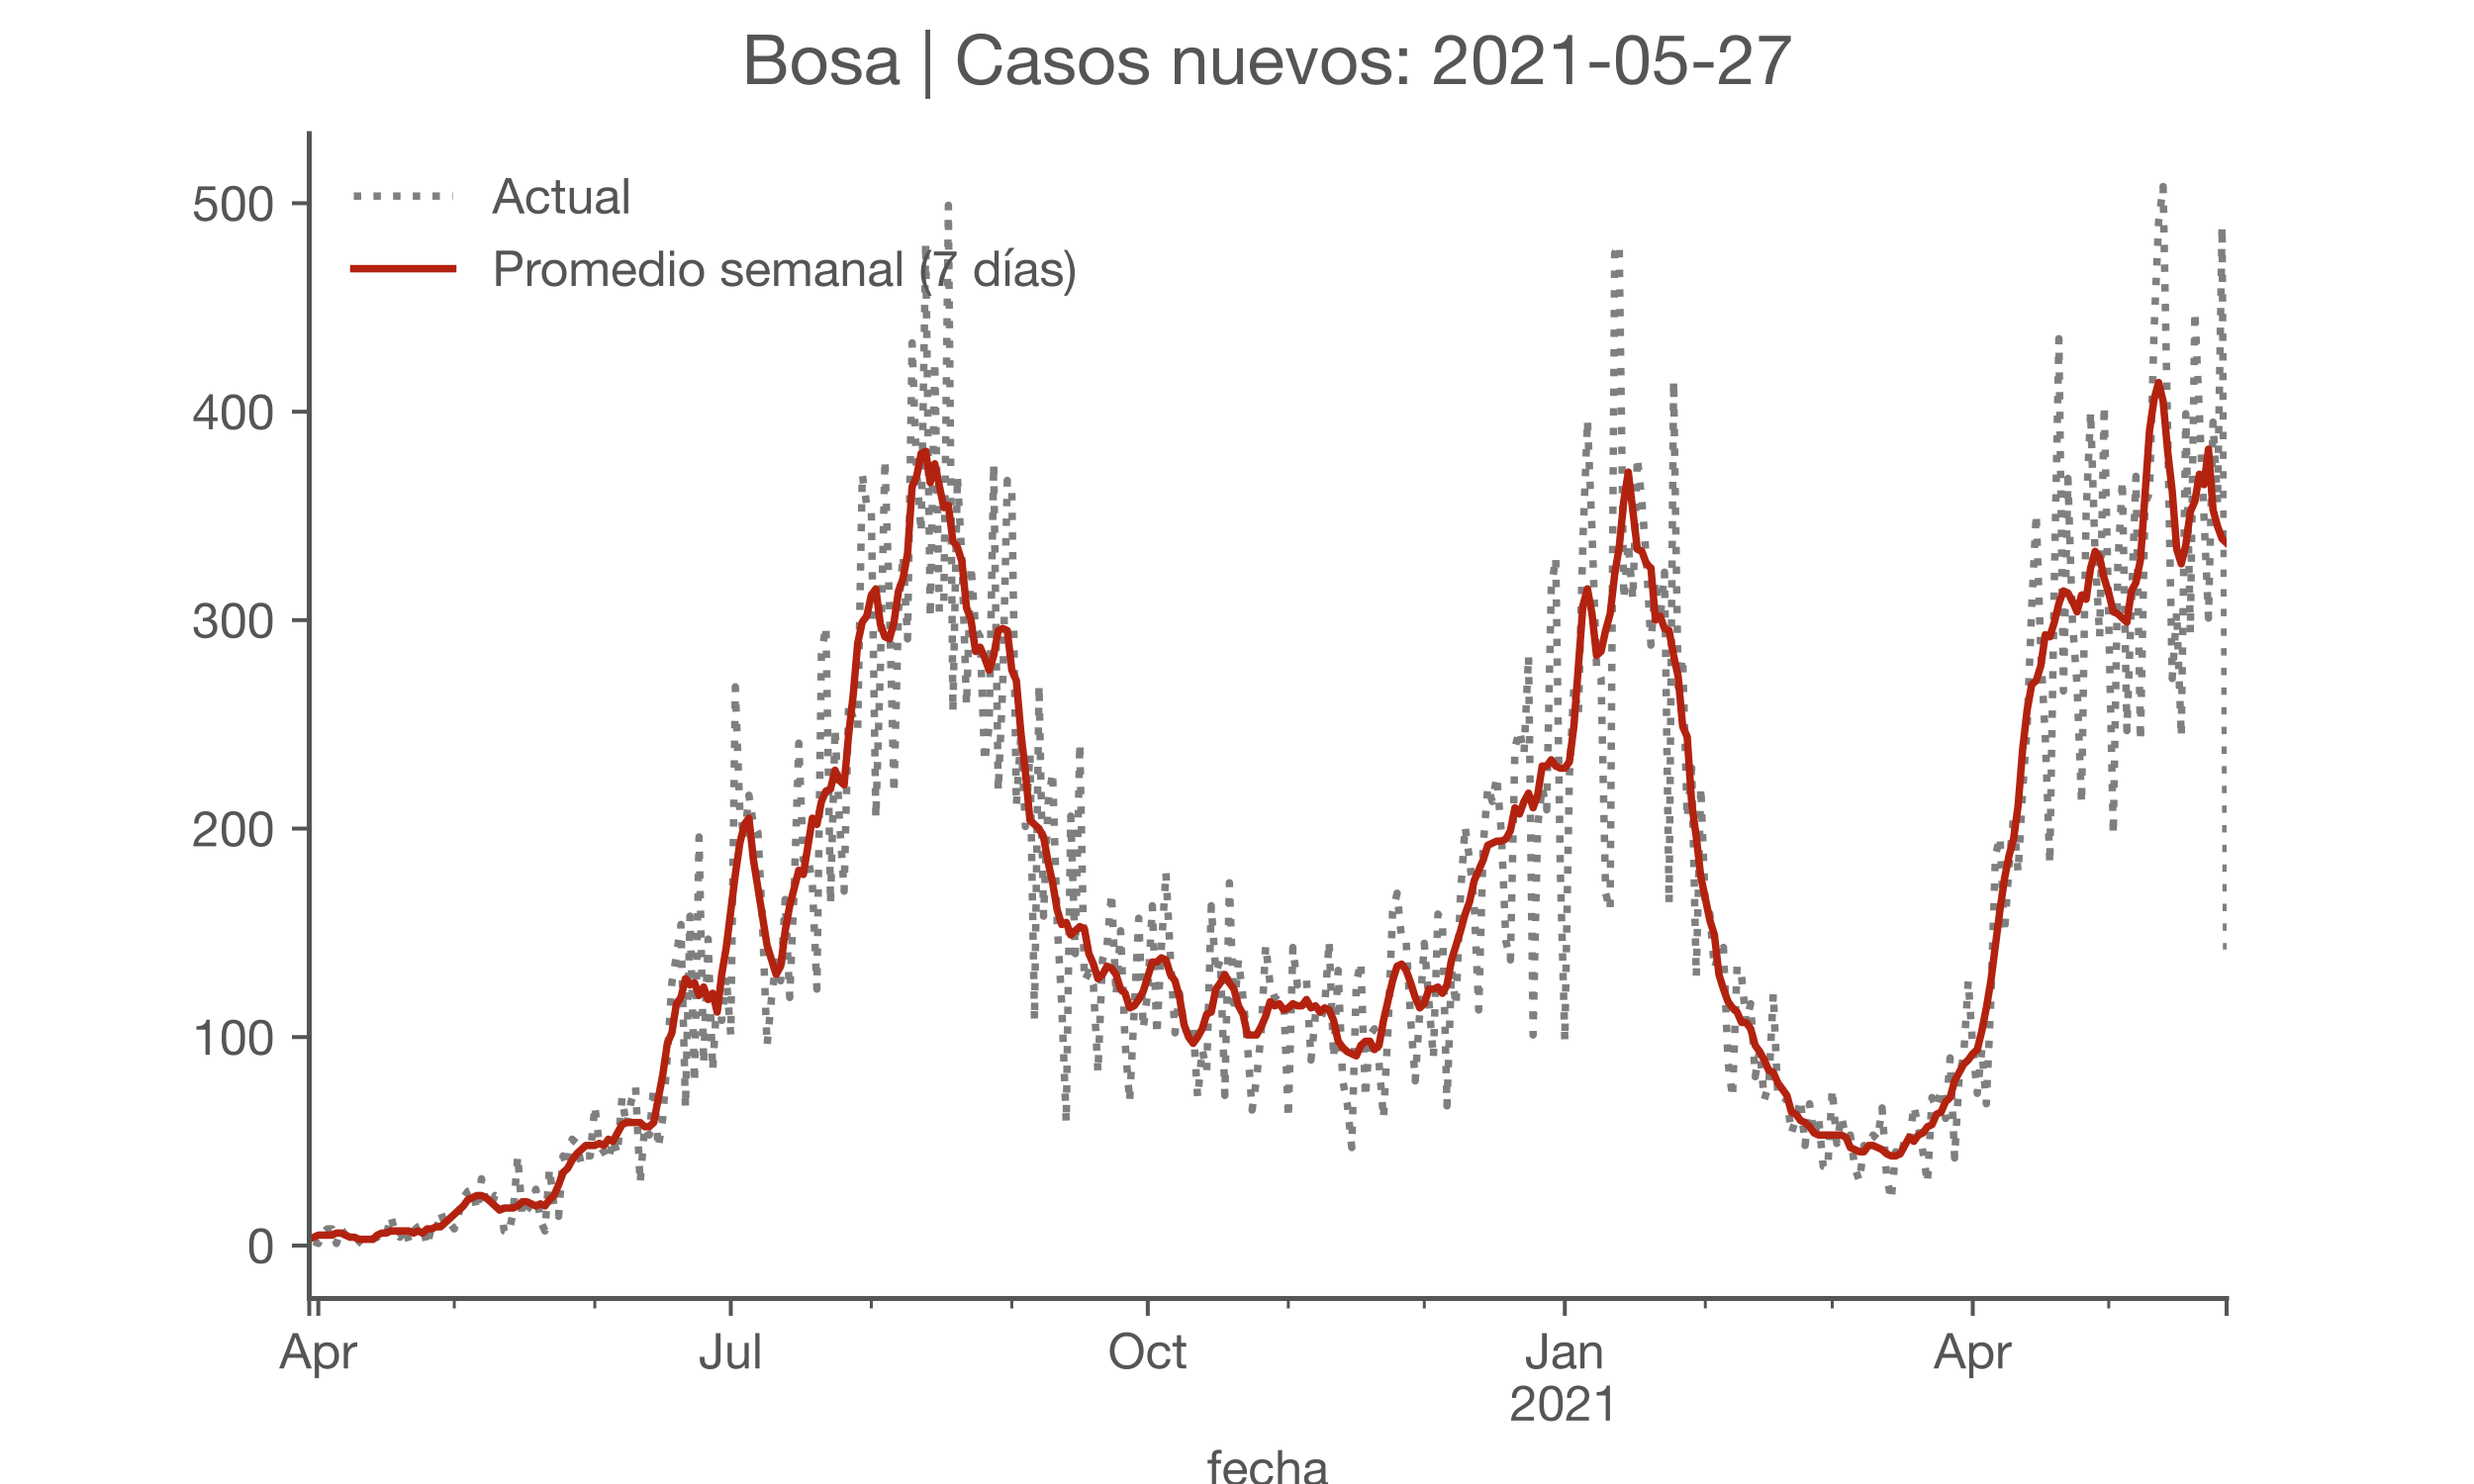 <?xml version="1.0" encoding="utf-8" standalone="no"?>
<!DOCTYPE svg PUBLIC "-//W3C//DTD SVG 1.1//EN"
  "http://www.w3.org/Graphics/SVG/1.1/DTD/svg11.dtd">
<!-- Created with matplotlib (https://matplotlib.org/) -->
<svg height="300pt" version="1.1" viewBox="0 0 500 300" width="500pt" xmlns="http://www.w3.org/2000/svg" xmlns:xlink="http://www.w3.org/1999/xlink">
 <defs>
  <style type="text/css">*{stroke-linecap:butt;stroke-linejoin:round;}</style>
 </defs>
 <g id="figure_1">
  <g id="patch_1">
   <path d="M 0 300 
L 500 300 
L 500 0 
L 0 0 
z
" style="fill:#ffffff;"/>
  </g>
  <g id="axes_1">
   <g id="patch_2">
    <path d="M 62.5 262.5 
L 450 262.5 
L 450 27 
L 62.5 27 
z
" style="fill:#ffffff;"/>
   </g>
   <g id="matplotlib.axis_1">
    <g id="xtick_1">
     <g id="line2d_1">
      <defs>
       <path d="M 0 0 
L 0 3.5 
" id="m50838f3dd4" style="stroke:#555555;stroke-width:0.8;"/>
      </defs>
      <g>
       <use style="fill:#555555;stroke:#555555;stroke-width:0.8;" x="62.5" xlink:href="#m50838f3dd4" y="262.5"/>
      </g>
     </g>
    </g>
    <g id="xtick_2">
     <g id="line2d_2">
      <g>
       <use style="fill:#555555;stroke:#555555;stroke-width:0.8;" x="64.332" xlink:href="#m50838f3dd4" y="262.5"/>
      </g>
     </g>
     <g id="text_1">
      <!-- Apr -->
      <g style="fill:#555555;" transform="translate(56.463 276.641)scale(0.1 -0.1)">
       <defs>
        <path d="M 20.094 29.5 
L 32.203 62.797 
L 32.406 62.797 
L 44.297 29.5 
z
M 27.203 71.406 
L -0.594 0 
L 9.094 0 
L 17.094 21.5 
L 47.297 21.5 
L 55.094 0 
L 65.594 0 
L 37.703 71.406 
z
" id="HelveticaNeue-65"/>
        <path d="M 6.703 51.703 
L 6.703 -19.703 
L 15.203 -19.703 
L 15.203 6.906 
L 15.406 6.906 
Q 16.797 4.594 18.844 3.047 
Q 20.906 1.5 23.203 0.594 
Q 25.5 -0.297 27.844 -0.688 
Q 30.203 -1.094 32.094 -1.094 
Q 38 -1.094 42.453 1 
Q 46.906 3.094 49.844 6.75 
Q 52.797 10.406 54.25 15.297 
Q 55.703 20.203 55.703 25.703 
Q 55.703 31.203 54.203 36.094 
Q 52.703 41 49.75 44.75 
Q 46.797 48.5 42.344 50.703 
Q 37.906 52.906 31.906 52.906 
Q 26.5 52.906 22 50.953 
Q 17.5 49 15.406 44.703 
L 15.203 44.703 
L 15.203 51.703 
z
M 46.703 26.297 
Q 46.703 22.5 45.891 18.891 
Q 45.094 15.297 43.297 12.5 
Q 41.5 9.703 38.547 8 
Q 35.594 6.297 31.203 6.297 
Q 26.797 6.297 23.688 7.938 
Q 20.594 9.594 18.641 12.297 
Q 16.703 15 15.797 18.547 
Q 14.906 22.094 14.906 25.906 
Q 14.906 29.5 15.75 33 
Q 16.594 36.5 18.5 39.25 
Q 20.406 42 23.406 43.703 
Q 26.406 45.406 30.703 45.406 
Q 34.797 45.406 37.844 43.797 
Q 40.906 42.203 42.844 39.5 
Q 44.797 36.797 45.75 33.344 
Q 46.703 29.906 46.703 26.297 
z
" id="HelveticaNeue-112"/>
        <path d="M 6.094 51.703 
L 6.094 0 
L 14.594 0 
L 14.594 23 
Q 14.594 28 15.594 31.844 
Q 16.594 35.703 18.797 38.391 
Q 21 41.094 24.594 42.5 
Q 28.203 43.906 33.297 43.906 
L 33.297 52.906 
Q 26.406 53.094 21.906 50.094 
Q 17.406 47.094 14.297 40.797 
L 14.094 40.797 
L 14.094 51.703 
z
" id="HelveticaNeue-114"/>
       </defs>
       <use xlink:href="#HelveticaNeue-65"/>
       <use x="64.8" xlink:href="#HelveticaNeue-112"/>
       <use x="124.1" xlink:href="#HelveticaNeue-114"/>
      </g>
     </g>
    </g>
    <g id="xtick_3">
     <g id="line2d_3">
      <g>
       <use style="fill:#555555;stroke:#555555;stroke-width:0.8;" x="147.695" xlink:href="#m50838f3dd4" y="262.5"/>
      </g>
     </g>
     <g id="text_2">
      <!-- Jul -->
      <g style="fill:#555555;" transform="translate(141.21 276.641)scale(0.1 -0.1)">
       <defs>
        <path d="M 44.094 17.797 
L 44.094 71.406 
L 34.594 71.406 
L 34.594 19.203 
Q 34.594 13.297 32.141 9.797 
Q 29.703 6.297 23.203 6.297 
Q 19.703 6.297 17.453 7.344 
Q 15.203 8.406 13.953 10.297 
Q 12.703 12.203 12.203 14.797 
Q 11.703 17.406 11.703 20.5 
L 11.703 23.5 
L 2.203 23.5 
L 2.203 19.094 
Q 2.203 8.906 7.594 3.656 
Q 13 -1.594 23 -1.594 
Q 29 -1.594 33.047 0.047 
Q 37.094 1.703 39.547 4.453 
Q 42 7.203 43.047 10.703 
Q 44.094 14.203 44.094 17.797 
z
" id="HelveticaNeue-74"/>
        <path d="M 49.203 0 
L 49.203 51.703 
L 40.703 51.703 
L 40.703 22.5 
Q 40.703 19 39.75 16.047 
Q 38.797 13.094 36.891 10.891 
Q 35 8.703 32.141 7.5 
Q 29.297 6.297 25.406 6.297 
Q 20.5 6.297 17.703 9.094 
Q 14.906 11.906 14.906 16.703 
L 14.906 51.703 
L 6.406 51.703 
L 6.406 17.703 
Q 6.406 13.5 7.25 10.047 
Q 8.094 6.594 10.188 4.094 
Q 12.297 1.594 15.688 0.25 
Q 19.094 -1.094 24.203 -1.094 
Q 29.906 -1.094 34.094 1.156 
Q 38.297 3.406 41 8.203 
L 41.203 8.203 
L 41.203 0 
z
" id="HelveticaNeue-117"/>
        <path d="M 6.906 71.406 
L 6.906 0 
L 15.406 0 
L 15.406 71.406 
z
" id="HelveticaNeue-108"/>
       </defs>
       <use xlink:href="#HelveticaNeue-74"/>
       <use x="51.9" xlink:href="#HelveticaNeue-117"/>
       <use x="107.5" xlink:href="#HelveticaNeue-108"/>
      </g>
     </g>
    </g>
    <g id="xtick_4">
     <g id="line2d_4">
      <g>
       <use style="fill:#555555;stroke:#555555;stroke-width:0.8;" x="231.974" xlink:href="#m50838f3dd4" y="262.5"/>
      </g>
     </g>
     <g id="text_3">
      <!-- Oct -->
      <g style="fill:#555555;" transform="translate(223.914 276.641)scale(0.1 -0.1)">
       <defs>
        <path d="M 13.297 35.703 
Q 13.297 41.094 14.688 46.344 
Q 16.094 51.594 19.094 55.797 
Q 22.094 60 26.797 62.547 
Q 31.5 65.094 38 65.094 
Q 44.5 65.094 49.203 62.547 
Q 53.906 60 56.906 55.797 
Q 59.906 51.594 61.297 46.344 
Q 62.703 41.094 62.703 35.703 
Q 62.703 30.297 61.297 25.047 
Q 59.906 19.797 56.906 15.594 
Q 53.906 11.406 49.203 8.844 
Q 44.5 6.297 38 6.297 
Q 31.5 6.297 26.797 8.844 
Q 22.094 11.406 19.094 15.594 
Q 16.094 19.797 14.688 25.047 
Q 13.297 30.297 13.297 35.703 
z
M 3.797 35.703 
Q 3.797 28.406 5.938 21.656 
Q 8.094 14.906 12.391 9.703 
Q 16.703 4.5 23.094 1.453 
Q 29.5 -1.594 38 -1.594 
Q 46.5 -1.594 52.891 1.453 
Q 59.297 4.5 63.594 9.703 
Q 67.906 14.906 70.047 21.656 
Q 72.203 28.406 72.203 35.703 
Q 72.203 43 70.047 49.75 
Q 67.906 56.5 63.594 61.703 
Q 59.297 66.906 52.891 70 
Q 46.5 73.094 38 73.094 
Q 29.5 73.094 23.094 70 
Q 16.703 66.906 12.391 61.703 
Q 8.094 56.5 5.938 49.75 
Q 3.797 43 3.797 35.703 
z
" id="HelveticaNeue-79"/>
        <path d="M 41.5 35.094 
L 50.297 35.094 
Q 49.797 39.703 47.891 43.047 
Q 46 46.406 43.047 48.594 
Q 40.094 50.797 36.25 51.844 
Q 32.406 52.906 28 52.906 
Q 21.906 52.906 17.297 50.75 
Q 12.703 48.594 9.641 44.844 
Q 6.594 41.094 5.094 36.047 
Q 3.594 31 3.594 25.203 
Q 3.594 19.406 5.141 14.547 
Q 6.703 9.703 9.75 6.203 
Q 12.797 2.703 17.344 0.797 
Q 21.906 -1.094 27.797 -1.094 
Q 37.703 -1.094 43.453 4.094 
Q 49.203 9.297 50.594 18.906 
L 41.906 18.906 
Q 41.094 12.906 37.547 9.594 
Q 34 6.297 27.703 6.297 
Q 23.703 6.297 20.797 7.891 
Q 17.906 9.5 16.094 12.141 
Q 14.297 14.797 13.438 18.188 
Q 12.594 21.594 12.594 25.203 
Q 12.594 29.094 13.391 32.75 
Q 14.203 36.406 16.047 39.203 
Q 17.906 42 21 43.703 
Q 24.094 45.406 28.703 45.406 
Q 34.094 45.406 37.297 42.703 
Q 40.5 40 41.5 35.094 
z
" id="HelveticaNeue-99"/>
        <path d="M 18.203 51.703 
L 18.203 67.203 
L 9.703 67.203 
L 9.703 51.703 
L 0.906 51.703 
L 0.906 44.203 
L 9.703 44.203 
L 9.703 11.297 
Q 9.703 7.703 10.391 5.5 
Q 11.094 3.297 12.547 2.094 
Q 14 0.906 16.344 0.453 
Q 18.703 0 22 0 
L 28.5 0 
L 28.5 7.5 
L 24.594 7.5 
Q 22.594 7.5 21.344 7.641 
Q 20.094 7.797 19.391 8.297 
Q 18.703 8.797 18.453 9.688 
Q 18.203 10.594 18.203 12.094 
L 18.203 44.203 
L 28.5 44.203 
L 28.5 51.703 
z
" id="HelveticaNeue-116"/>
       </defs>
       <use xlink:href="#HelveticaNeue-79"/>
       <use x="76" xlink:href="#HelveticaNeue-99"/>
       <use x="129.7" xlink:href="#HelveticaNeue-116"/>
      </g>
     </g>
    </g>
    <g id="xtick_5">
     <g id="line2d_5">
      <g>
       <use style="fill:#555555;stroke:#555555;stroke-width:0.8;" x="316.253" xlink:href="#m50838f3dd4" y="262.5"/>
      </g>
     </g>
     <g id="text_4">
      <!-- Jan -->
      <g style="fill:#555555;" transform="translate(308.193 276.641)scale(0.1 -0.1)">
       <defs>
        <path d="M 52.203 0.203 
Q 50 -1.094 46.094 -1.094 
Q 42.797 -1.094 40.844 0.75 
Q 38.906 2.594 38.906 6.797 
Q 35.406 2.594 30.75 0.75 
Q 26.094 -1.094 20.703 -1.094 
Q 17.203 -1.094 14.047 -0.297 
Q 10.906 0.5 8.594 2.203 
Q 6.297 3.906 4.938 6.656 
Q 3.594 9.406 3.594 13.297 
Q 3.594 17.703 5.094 20.5 
Q 6.594 23.297 9.047 25.047 
Q 11.5 26.797 14.641 27.688 
Q 17.797 28.594 21.094 29.203 
Q 24.594 29.906 27.75 30.25 
Q 30.906 30.594 33.297 31.25 
Q 35.703 31.906 37.094 33.156 
Q 38.5 34.406 38.5 36.797 
Q 38.5 39.594 37.453 41.297 
Q 36.406 43 34.75 43.891 
Q 33.094 44.797 31.047 45.094 
Q 29 45.406 27 45.406 
Q 21.594 45.406 18 43.344 
Q 14.406 41.297 14.094 35.594 
L 5.594 35.594 
Q 5.797 40.406 7.594 43.703 
Q 9.406 47 12.406 49.047 
Q 15.406 51.094 19.25 52 
Q 23.094 52.906 27.5 52.906 
Q 31 52.906 34.453 52.406 
Q 37.906 51.906 40.703 50.344 
Q 43.5 48.797 45.203 46 
Q 46.906 43.203 46.906 38.703 
L 46.906 12.094 
Q 46.906 9.094 47.25 7.688 
Q 47.594 6.297 49.594 6.297 
Q 50.703 6.297 52.203 6.797 
z
M 38.406 26.703 
Q 36.797 25.5 34.188 24.953 
Q 31.594 24.406 28.75 24.047 
Q 25.906 23.703 23 23.25 
Q 20.094 22.797 17.797 21.797 
Q 15.5 20.797 14.047 18.938 
Q 12.594 17.094 12.594 13.906 
Q 12.594 11.797 13.438 10.344 
Q 14.297 8.906 15.641 8 
Q 17 7.094 18.797 6.688 
Q 20.594 6.297 22.594 6.297 
Q 26.797 6.297 29.797 7.438 
Q 32.797 8.594 34.688 10.344 
Q 36.594 12.094 37.5 14.141 
Q 38.406 16.203 38.406 18 
z
" id="HelveticaNeue-97"/>
        <path d="M 6.406 51.703 
L 6.406 0 
L 14.906 0 
L 14.906 29.203 
Q 14.906 32.703 15.844 35.641 
Q 16.797 38.594 18.688 40.797 
Q 20.594 43 23.438 44.203 
Q 26.297 45.406 30.203 45.406 
Q 35.094 45.406 37.891 42.594 
Q 40.703 39.797 40.703 35 
L 40.703 0 
L 49.203 0 
L 49.203 34 
Q 49.203 38.203 48.344 41.641 
Q 47.5 45.094 45.391 47.594 
Q 43.297 50.094 39.891 51.5 
Q 36.5 52.906 31.406 52.906 
Q 19.906 52.906 14.594 43.5 
L 14.406 43.5 
L 14.406 51.703 
z
" id="HelveticaNeue-110"/>
       </defs>
       <use xlink:href="#HelveticaNeue-74"/>
       <use x="51.9" xlink:href="#HelveticaNeue-97"/>
       <use x="105.6" xlink:href="#HelveticaNeue-110"/>
      </g>
      <!-- 2021 -->
      <g style="fill:#555555;" transform="translate(305.134 287.18)scale(0.1 -0.1)">
       <defs>
        <path d="M 4.406 45.797 
L 12.906 45.797 
Q 12.797 49 13.547 52.141 
Q 14.297 55.297 16 57.797 
Q 17.703 60.297 20.344 61.844 
Q 23 63.406 26.703 63.406 
Q 29.5 63.406 32 62.5 
Q 34.5 61.594 36.344 59.891 
Q 38.203 58.203 39.297 55.844 
Q 40.406 53.5 40.406 50.594 
Q 40.406 46.906 39.25 44.094 
Q 38.094 41.297 35.844 38.891 
Q 33.594 36.5 30.188 34.141 
Q 26.797 31.797 22.297 29 
Q 18.594 26.797 15.188 24.297 
Q 11.797 21.797 9.094 18.5 
Q 6.406 15.203 4.656 10.75 
Q 2.906 6.297 2.406 0 
L 48.703 0 
L 48.703 7.5 
L 12.297 7.5 
Q 12.906 10.797 14.844 13.344 
Q 16.797 15.906 19.547 18.094 
Q 22.297 20.297 25.594 22.25 
Q 28.906 24.203 32.203 26.203 
Q 35.5 28.297 38.594 30.594 
Q 41.703 32.906 44.094 35.75 
Q 46.5 38.594 47.953 42.188 
Q 49.406 45.797 49.406 50.5 
Q 49.406 55.5 47.656 59.297 
Q 45.906 63.094 42.906 65.641 
Q 39.906 68.203 35.844 69.547 
Q 31.797 70.906 27.203 70.906 
Q 21.594 70.906 17.188 69 
Q 12.797 67.094 9.844 63.75 
Q 6.906 60.406 5.5 55.797 
Q 4.094 51.203 4.406 45.797 
z
" id="HelveticaNeue-50"/>
        <path d="M 13.203 34.906 
Q 13.203 37.5 13.25 40.641 
Q 13.297 43.797 13.75 46.938 
Q 14.203 50.094 15.047 53.094 
Q 15.906 56.094 17.547 58.344 
Q 19.203 60.594 21.703 62 
Q 24.203 63.406 27.797 63.406 
Q 31.406 63.406 33.906 62 
Q 36.406 60.594 38.047 58.344 
Q 39.703 56.094 40.547 53.094 
Q 41.406 50.094 41.844 46.938 
Q 42.297 43.797 42.344 40.641 
Q 42.406 37.5 42.406 34.906 
Q 42.406 30.906 42.156 25.953 
Q 41.906 21 40.547 16.641 
Q 39.203 12.297 36.203 9.297 
Q 33.203 6.297 27.797 6.297 
Q 22.406 6.297 19.406 9.297 
Q 16.406 12.297 15.047 16.641 
Q 13.703 21 13.453 25.953 
Q 13.203 30.906 13.203 34.906 
z
M 4.203 34.797 
Q 4.203 30.906 4.391 26.703 
Q 4.594 22.5 5.391 18.5 
Q 6.203 14.5 7.703 10.953 
Q 9.203 7.406 11.797 4.703 
Q 14.406 2 18.344 0.453 
Q 22.297 -1.094 27.797 -1.094 
Q 33.406 -1.094 37.297 0.453 
Q 41.203 2 43.797 4.703 
Q 46.406 7.406 47.906 10.953 
Q 49.406 14.5 50.203 18.5 
Q 51 22.5 51.203 26.703 
Q 51.406 30.906 51.406 34.797 
Q 51.406 38.703 51.203 42.891 
Q 51 47.094 50.203 51.094 
Q 49.406 55.094 47.906 58.688 
Q 46.406 62.297 43.797 65 
Q 41.203 67.703 37.25 69.297 
Q 33.297 70.906 27.797 70.906 
Q 22.297 70.906 18.344 69.297 
Q 14.406 67.703 11.797 65 
Q 9.203 62.297 7.703 58.688 
Q 6.203 55.094 5.391 51.094 
Q 4.594 47.094 4.391 42.891 
Q 4.203 38.703 4.203 34.797 
z
" id="HelveticaNeue-48"/>
        <path d="M 35.594 0 
L 35.594 70.906 
L 29.094 70.906 
Q 28.406 66.906 26.5 64.297 
Q 24.594 61.703 21.844 60.203 
Q 19.094 58.703 15.688 58.141 
Q 12.297 57.594 8.703 57.594 
L 8.703 50.797 
L 27.094 50.797 
L 27.094 0 
z
" id="HelveticaNeue-49"/>
       </defs>
       <use xlink:href="#HelveticaNeue-50"/>
       <use x="55.6" xlink:href="#HelveticaNeue-48"/>
       <use x="111.2" xlink:href="#HelveticaNeue-50"/>
       <use x="166.8" xlink:href="#HelveticaNeue-49"/>
      </g>
     </g>
    </g>
    <g id="xtick_6">
     <g id="line2d_6">
      <g>
       <use style="fill:#555555;stroke:#555555;stroke-width:0.8;" x="398.7" xlink:href="#m50838f3dd4" y="262.5"/>
      </g>
     </g>
     <g id="text_5">
      <!-- Apr -->
      <g style="fill:#555555;" transform="translate(390.83 276.641)scale(0.1 -0.1)">
       <use xlink:href="#HelveticaNeue-65"/>
       <use x="64.8" xlink:href="#HelveticaNeue-112"/>
       <use x="124.1" xlink:href="#HelveticaNeue-114"/>
      </g>
     </g>
    </g>
    <g id="xtick_7">
     <g id="line2d_7">
      <g>
       <use style="fill:#555555;stroke:#555555;stroke-width:0.8;" x="450" xlink:href="#m50838f3dd4" y="262.5"/>
      </g>
     </g>
    </g>
    <g id="xtick_8">
     <g id="line2d_8">
      <defs>
       <path d="M 0 0 
L 0 2 
" id="mea6a2504c4" style="stroke:#555555;stroke-width:0.6;"/>
      </defs>
      <g>
       <use style="fill:#555555;stroke:#555555;stroke-width:0.6;" x="91.814" xlink:href="#mea6a2504c4" y="262.5"/>
      </g>
     </g>
    </g>
    <g id="xtick_9">
     <g id="line2d_9">
      <g>
       <use style="fill:#555555;stroke:#555555;stroke-width:0.6;" x="120.213" xlink:href="#mea6a2504c4" y="262.5"/>
      </g>
     </g>
    </g>
    <g id="xtick_10">
     <g id="line2d_10">
      <g>
       <use style="fill:#555555;stroke:#555555;stroke-width:0.6;" x="176.093" xlink:href="#mea6a2504c4" y="262.5"/>
      </g>
     </g>
    </g>
    <g id="xtick_11">
     <g id="line2d_11">
      <g>
       <use style="fill:#555555;stroke:#555555;stroke-width:0.6;" x="204.492" xlink:href="#mea6a2504c4" y="262.5"/>
      </g>
     </g>
    </g>
    <g id="xtick_12">
     <g id="line2d_12">
      <g>
       <use style="fill:#555555;stroke:#555555;stroke-width:0.6;" x="260.372" xlink:href="#mea6a2504c4" y="262.5"/>
      </g>
     </g>
    </g>
    <g id="xtick_13">
     <g id="line2d_13">
      <g>
       <use style="fill:#555555;stroke:#555555;stroke-width:0.6;" x="287.855" xlink:href="#mea6a2504c4" y="262.5"/>
      </g>
     </g>
    </g>
    <g id="xtick_14">
     <g id="line2d_14">
      <g>
       <use style="fill:#555555;stroke:#555555;stroke-width:0.6;" x="344.651" xlink:href="#mea6a2504c4" y="262.5"/>
      </g>
     </g>
    </g>
    <g id="xtick_15">
     <g id="line2d_15">
      <g>
       <use style="fill:#555555;stroke:#555555;stroke-width:0.6;" x="370.301" xlink:href="#mea6a2504c4" y="262.5"/>
      </g>
     </g>
    </g>
    <g id="xtick_16">
     <g id="line2d_16">
      <g>
       <use style="fill:#555555;stroke:#555555;stroke-width:0.6;" x="426.182" xlink:href="#mea6a2504c4" y="262.5"/>
      </g>
     </g>
    </g>
    <g id="text_6">
     <!-- fecha -->
     <g style="fill:#555555;" transform="translate(243.935 300.291)scale(0.1 -0.1)">
      <defs>
       <path d="M 9.906 44.203 
L 9.906 0 
L 18.406 0 
L 18.406 44.203 
L 28.406 44.203 
L 28.406 51.703 
L 18.406 51.703 
L 18.406 58.906 
Q 18.406 62.297 20.094 63.5 
Q 21.797 64.703 24.906 64.703 
Q 26 64.703 27.297 64.547 
Q 28.594 64.406 29.703 64 
L 29.703 71.406 
Q 28.5 71.797 26.953 72 
Q 25.406 72.203 24.203 72.203 
Q 17.203 72.203 13.547 68.953 
Q 9.906 65.703 9.906 59.406 
L 9.906 51.703 
L 1.203 51.703 
L 1.203 44.203 
z
" id="HelveticaNeue-102"/>
       <path d="M 42.297 30.797 
L 12.594 30.797 
Q 12.797 33.797 13.891 36.438 
Q 15 39.094 16.891 41.094 
Q 18.797 43.094 21.438 44.25 
Q 24.094 45.406 27.406 45.406 
Q 30.594 45.406 33.25 44.25 
Q 35.906 43.094 37.844 41.141 
Q 39.797 39.203 40.938 36.5 
Q 42.094 33.797 42.297 30.797 
z
M 50.5 16.406 
L 42.094 16.406 
Q 41 11.297 37.547 8.797 
Q 34.094 6.297 28.703 6.297 
Q 24.5 6.297 21.391 7.688 
Q 18.297 9.094 16.297 11.438 
Q 14.297 13.797 13.391 16.844 
Q 12.5 19.906 12.594 23.297 
L 51.297 23.297 
Q 51.5 28 50.453 33.203 
Q 49.406 38.406 46.656 42.797 
Q 43.906 47.203 39.344 50.047 
Q 34.797 52.906 27.906 52.906 
Q 22.594 52.906 18.141 50.906 
Q 13.703 48.906 10.453 45.297 
Q 7.203 41.703 5.391 36.797 
Q 3.594 31.906 3.594 26 
Q 3.797 20.094 5.344 15.094 
Q 6.906 10.094 10 6.5 
Q 13.094 2.906 17.641 0.906 
Q 22.203 -1.094 28.406 -1.094 
Q 37.203 -1.094 43 3.297 
Q 48.797 7.703 50.5 16.406 
z
" id="HelveticaNeue-101"/>
       <path d="M 6.406 71.406 
L 6.406 0 
L 14.906 0 
L 14.906 29.203 
Q 14.906 32.703 15.844 35.641 
Q 16.797 38.594 18.688 40.797 
Q 20.594 43 23.438 44.203 
Q 26.297 45.406 30.203 45.406 
Q 35.094 45.406 37.891 42.594 
Q 40.703 39.797 40.703 35 
L 40.703 0 
L 49.203 0 
L 49.203 34 
Q 49.203 38.203 48.344 41.641 
Q 47.5 45.094 45.391 47.594 
Q 43.297 50.094 39.891 51.5 
Q 36.5 52.906 31.406 52.906 
Q 29.094 52.906 26.641 52.406 
Q 24.203 51.906 21.953 50.844 
Q 19.703 49.797 17.891 48.141 
Q 16.094 46.5 15.094 44.094 
L 14.906 44.094 
L 14.906 71.406 
z
" id="HelveticaNeue-104"/>
      </defs>
      <use xlink:href="#HelveticaNeue-102"/>
      <use x="29.6" xlink:href="#HelveticaNeue-101"/>
      <use x="83.3" xlink:href="#HelveticaNeue-99"/>
      <use x="137" xlink:href="#HelveticaNeue-104"/>
      <use x="192.6" xlink:href="#HelveticaNeue-97"/>
     </g>
    </g>
   </g>
   <g id="matplotlib.axis_2">
    <g id="ytick_1">
     <g id="line2d_17">
      <defs>
       <path d="M 0 0 
L -3.5 0 
" id="m563c536170" style="stroke:#555555;stroke-width:0.8;"/>
      </defs>
      <g>
       <use style="fill:#555555;stroke:#555555;stroke-width:0.8;" x="62.5" xlink:href="#m563c536170" y="251.795"/>
      </g>
     </g>
     <g id="text_7">
      <!-- 0 -->
      <g style="fill:#555555;" transform="translate(49.941 255.366)scale(0.1 -0.1)">
       <use xlink:href="#HelveticaNeue-48"/>
      </g>
     </g>
    </g>
    <g id="ytick_2">
     <g id="line2d_18">
      <g>
       <use style="fill:#555555;stroke:#555555;stroke-width:0.8;" x="62.5" xlink:href="#m563c536170" y="209.652"/>
      </g>
     </g>
     <g id="text_8">
      <!-- 100 -->
      <g style="fill:#555555;" transform="translate(38.822 213.222)scale(0.1 -0.1)">
       <use xlink:href="#HelveticaNeue-49"/>
       <use x="55.6" xlink:href="#HelveticaNeue-48"/>
       <use x="111.2" xlink:href="#HelveticaNeue-48"/>
      </g>
     </g>
    </g>
    <g id="ytick_3">
     <g id="line2d_19">
      <g>
       <use style="fill:#555555;stroke:#555555;stroke-width:0.8;" x="62.5" xlink:href="#m563c536170" y="167.508"/>
      </g>
     </g>
     <g id="text_9">
      <!-- 200 -->
      <g style="fill:#555555;" transform="translate(38.822 171.078)scale(0.1 -0.1)">
       <use xlink:href="#HelveticaNeue-50"/>
       <use x="55.6" xlink:href="#HelveticaNeue-48"/>
       <use x="111.2" xlink:href="#HelveticaNeue-48"/>
      </g>
     </g>
    </g>
    <g id="ytick_4">
     <g id="line2d_20">
      <g>
       <use style="fill:#555555;stroke:#555555;stroke-width:0.8;" x="62.5" xlink:href="#m563c536170" y="125.364"/>
      </g>
     </g>
     <g id="text_10">
      <!-- 300 -->
      <g style="fill:#555555;" transform="translate(38.822 128.934)scale(0.1 -0.1)">
       <defs>
        <path d="M 21.797 40.5 
L 21.797 33.297 
Q 24.203 33.594 26.906 33.594 
Q 30.094 33.594 32.844 32.75 
Q 35.594 31.906 37.594 30.156 
Q 39.594 28.406 40.797 25.844 
Q 42 23.297 42 20 
Q 42 16.797 40.75 14.25 
Q 39.5 11.703 37.391 9.953 
Q 35.297 8.203 32.5 7.25 
Q 29.703 6.297 26.594 6.297 
Q 19.297 6.297 15.5 10.641 
Q 11.703 15 11.5 21.906 
L 3 21.906 
Q 2.906 16.406 4.547 12.094 
Q 6.203 7.797 9.297 4.844 
Q 12.406 1.906 16.797 0.406 
Q 21.203 -1.094 26.594 -1.094 
Q 31.594 -1.094 36.047 0.25 
Q 40.5 1.594 43.797 4.297 
Q 47.094 7 49.047 11.047 
Q 51 15.094 51 20.406 
Q 51 26.797 47.844 31.5 
Q 44.703 36.203 38.203 37.594 
L 38.203 37.797 
Q 42.406 39.703 45.203 43.391 
Q 48 47.094 48 51.906 
Q 48 56.797 46.344 60.391 
Q 44.703 64 41.797 66.297 
Q 38.906 68.594 34.953 69.75 
Q 31 70.906 26.406 70.906 
Q 21.094 70.906 17.047 69.203 
Q 13 67.5 10.297 64.5 
Q 7.594 61.5 6.141 57.297 
Q 4.703 53.094 4.5 48 
L 13 48 
Q 13 51.094 13.797 53.891 
Q 14.594 56.703 16.25 58.797 
Q 17.906 60.906 20.453 62.156 
Q 23 63.406 26.406 63.406 
Q 31.797 63.406 35.391 60.547 
Q 39 57.703 39 52 
Q 39 49.203 37.891 47 
Q 36.797 44.797 34.938 43.344 
Q 33.094 41.906 30.641 41.156 
Q 28.203 40.406 25.5 40.406 
L 23.703 40.406 
Q 23.203 40.406 22.703 40.406 
Q 22.297 40.406 21.797 40.5 
z
" id="HelveticaNeue-51"/>
       </defs>
       <use xlink:href="#HelveticaNeue-51"/>
       <use x="55.6" xlink:href="#HelveticaNeue-48"/>
       <use x="111.2" xlink:href="#HelveticaNeue-48"/>
      </g>
     </g>
    </g>
    <g id="ytick_5">
     <g id="line2d_21">
      <g>
       <use style="fill:#555555;stroke:#555555;stroke-width:0.8;" x="62.5" xlink:href="#m563c536170" y="83.22"/>
      </g>
     </g>
     <g id="text_11">
      <!-- 400 -->
      <g style="fill:#555555;" transform="translate(38.822 86.79)scale(0.1 -0.1)">
       <defs>
        <path d="M 33.906 24.094 
L 10.094 24.094 
L 33.703 58.797 
L 33.906 58.797 
z
M 41.906 24.094 
L 41.906 70.906 
L 35.094 70.906 
L 2.797 24.797 
L 2.797 16.594 
L 33.906 16.594 
L 33.906 0 
L 41.906 0 
L 41.906 16.594 
L 51.5 16.594 
L 51.5 24.094 
z
" id="HelveticaNeue-52"/>
       </defs>
       <use xlink:href="#HelveticaNeue-52"/>
       <use x="55.6" xlink:href="#HelveticaNeue-48"/>
       <use x="111.2" xlink:href="#HelveticaNeue-48"/>
      </g>
     </g>
    </g>
    <g id="ytick_6">
     <g id="line2d_22">
      <g>
       <use style="fill:#555555;stroke:#555555;stroke-width:0.8;" x="62.5" xlink:href="#m563c536170" y="41.076"/>
      </g>
     </g>
     <g id="text_12">
      <!-- 500 -->
      <g style="fill:#555555;" transform="translate(38.822 44.646)scale(0.1 -0.1)">
       <defs>
        <path d="M 47 62.203 
L 47 69.703 
L 12 69.703 
L 5.406 32.906 
L 12.703 32.5 
Q 15.203 35.5 18.453 37.344 
Q 21.703 39.203 25.906 39.203 
Q 29.5 39.203 32.453 38 
Q 35.406 36.797 37.5 34.641 
Q 39.594 32.5 40.75 29.547 
Q 41.906 26.594 41.906 23.094 
Q 41.906 18.906 40.703 15.75 
Q 39.5 12.594 37.453 10.5 
Q 35.406 8.406 32.656 7.344 
Q 29.906 6.297 26.906 6.297 
Q 23.703 6.297 21.047 7.25 
Q 18.406 8.203 16.453 9.953 
Q 14.5 11.703 13.344 14.047 
Q 12.203 16.406 12 19.094 
L 3.5 19.094 
Q 3.594 14.297 5.391 10.5 
Q 7.203 6.703 10.297 4.141 
Q 13.406 1.594 17.453 0.25 
Q 21.5 -1.094 26.094 -1.094 
Q 32.297 -1.094 36.938 0.844 
Q 41.594 2.797 44.688 6.094 
Q 47.797 9.406 49.344 13.656 
Q 50.906 17.906 50.906 22.406 
Q 50.906 28.5 49.094 33.047 
Q 47.297 37.594 44.188 40.641 
Q 41.094 43.703 36.891 45.203 
Q 32.703 46.703 28 46.703 
Q 24.406 46.703 20.75 45.453 
Q 17.094 44.203 14.797 41.594 
L 14.594 41.797 
L 18.406 62.203 
z
" id="HelveticaNeue-53"/>
       </defs>
       <use xlink:href="#HelveticaNeue-53"/>
       <use x="55.6" xlink:href="#HelveticaNeue-48"/>
       <use x="111.2" xlink:href="#HelveticaNeue-48"/>
      </g>
     </g>
    </g>
   </g>
   <g id="line2d_23">
    <path clip-path="url(#p2849c1e64c)" d="M 63.416 250.953 
L 64.332 251.374 
L 65.248 249.267 
L 66.164 248.424 
L 67.08 248.424 
L 67.996 251.374 
L 68.913 248.424 
L 69.829 249.688 
L 71.661 249.688 
L 72.577 250.953 
L 73.493 251.795 
L 74.409 250.953 
L 76.241 250.11 
L 77.157 249.267 
L 78.073 249.688 
L 78.989 245.895 
L 79.905 249.267 
L 80.822 250.11 
L 81.738 248.003 
L 82.654 250.953 
L 83.57 248.845 
L 84.486 248.003 
L 85.402 247.581 
L 86.318 251.795 
L 87.234 248.003 
L 88.15 248.845 
L 89.066 245.052 
L 89.982 247.581 
L 90.898 247.16 
L 91.814 248.424 
L 93.647 242.102 
L 94.563 240.838 
L 95.479 240.417 
L 96.395 244.631 
L 97.311 238.309 
L 98.227 243.367 
L 99.143 243.788 
L 100.059 241.681 
L 100.975 242.102 
L 101.891 248.845 
L 102.807 249.267 
L 103.723 245.052 
L 104.639 233.674 
L 105.556 245.895 
L 107.388 243.367 
L 108.304 240.417 
L 109.22 246.738 
L 110.136 248.845 
L 111.052 236.202 
L 111.968 243.788 
L 112.884 245.895 
L 113.8 233.674 
L 114.716 235.781 
L 115.632 230.302 
L 116.548 231.145 
L 117.465 235.359 
L 118.381 233.674 
L 119.297 233.674 
L 120.213 223.559 
L 121.129 231.566 
L 122.045 232.831 
L 122.961 234.516 
L 123.877 230.302 
L 124.793 233.252 
L 125.709 221.873 
L 126.625 227.773 
L 127.541 222.716 
L 128.457 219.766 
L 129.374 239.152 
L 130.29 227.773 
L 131.206 229.459 
L 132.122 219.766 
L 133.038 231.988 
L 133.954 226.088 
L 134.87 213.445 
L 135.786 198.694 
L 136.702 193.215 
L 137.618 186.894 
L 138.534 223.98 
L 139.45 185.208 
L 140.366 218.923 
L 141.283 169.193 
L 142.199 215.13 
L 143.115 189.844 
L 144.031 216.395 
L 144.947 200.801 
L 145.863 206.28 
L 146.779 197.43 
L 147.695 209.23 
L 148.611 138.85 
L 149.527 164.136 
L 150.443 169.615 
L 151.359 160.765 
L 152.275 166.665 
L 153.191 168.351 
L 154.108 186.894 
L 155.024 211.337 
L 155.94 201.644 
L 156.856 194.48 
L 157.772 198.273 
L 158.688 181.837 
L 159.604 201.644 
L 160.52 179.308 
L 161.436 150.229 
L 162.352 173.829 
L 163.268 172.986 
L 164.184 178.887 
L 165.1 199.958 
L 166.017 132.107 
L 166.933 126.628 
L 167.849 182.679 
L 168.765 147.279 
L 169.681 166.243 
L 170.597 180.151 
L 171.513 142.221 
L 172.429 145.171 
L 173.345 147.279 
L 174.261 95.863 
L 175.177 102.185 
L 176.093 103.028 
L 177.009 165.401 
L 177.926 135.057 
L 178.842 92.913 
L 179.758 122.414 
L 180.674 160.343 
L 181.59 123.257 
L 182.506 112.299 
L 183.422 129.157 
L 184.338 69.312 
L 185.254 95.442 
L 186.17 107.663 
L 187.086 49.083 
L 188.002 124.942 
L 188.918 73.105 
L 189.835 123.678 
L 190.751 121.992 
L 191.667 41.497 
L 192.583 143.907 
L 193.499 96.285 
L 194.415 113.142 
L 195.331 142.643 
L 196.247 114.406 
L 197.163 127.05 
L 198.079 128.735 
L 198.995 154.022 
L 199.911 146.857 
L 200.827 93.756 
L 201.743 159.922 
L 202.66 138.428 
L 203.576 97.127 
L 204.492 99.235 
L 205.408 162.872 
L 206.324 148.543 
L 207.24 167.086 
L 208.156 152.336 
L 209.072 206.28 
L 209.988 138.428 
L 210.904 185.208 
L 211.82 162.45 
L 212.736 156.129 
L 213.652 186.472 
L 214.569 202.909 
L 215.485 226.931 
L 216.401 164.979 
L 217.317 192.794 
L 218.233 150.229 
L 219.149 198.273 
L 220.065 196.587 
L 220.981 199.116 
L 221.897 216.816 
L 222.813 194.058 
L 223.729 191.108 
L 224.645 180.572 
L 225.561 201.223 
L 226.478 188.158 
L 227.394 210.916 
L 228.31 222.716 
L 230.142 185.63 
L 231.058 207.966 
L 231.974 200.38 
L 232.89 183.101 
L 233.806 209.23 
L 234.722 191.53 
L 235.638 176.358 
L 236.554 193.637 
L 237.47 208.809 
L 238.387 200.801 
L 239.303 207.544 
L 240.219 209.23 
L 241.135 207.544 
L 242.051 221.873 
L 242.967 212.18 
L 243.883 216.395 
L 244.799 183.101 
L 245.715 196.587 
L 246.631 194.058 
L 247.547 221.452 
L 248.463 178.465 
L 249.379 204.594 
L 250.296 194.058 
L 251.212 201.644 
L 252.128 211.337 
L 253.044 224.402 
L 253.96 218.08 
L 254.876 208.809 
L 255.792 191.108 
L 256.708 199.116 
L 257.624 201.644 
L 258.54 202.487 
L 259.456 202.487 
L 260.372 226.088 
L 261.288 191.53 
L 262.204 199.116 
L 263.121 197.851 
L 264.037 197.851 
L 264.953 214.287 
L 265.869 205.016 
L 266.785 206.28 
L 267.701 203.751 
L 268.617 190.265 
L 269.533 213.866 
L 270.449 196.166 
L 271.365 218.502 
L 272.281 223.138 
L 273.197 231.988 
L 274.113 198.694 
L 275.03 194.48 
L 275.946 221.873 
L 276.862 209.23 
L 277.778 207.966 
L 278.694 214.709 
L 279.61 226.088 
L 280.526 207.966 
L 281.442 184.365 
L 282.358 180.572 
L 283.274 189.844 
L 284.19 190.265 
L 285.106 206.28 
L 286.022 218.502 
L 287.855 190.687 
L 289.687 213.866 
L 290.603 184.787 
L 291.519 186.472 
L 292.435 223.559 
L 293.351 196.166 
L 294.267 203.33 
L 295.183 180.572 
L 296.099 167.086 
L 297.015 173.829 
L 297.931 182.679 
L 298.848 204.173 
L 299.764 170.879 
L 300.68 159.079 
L 301.596 162.029 
L 302.512 156.972 
L 303.428 168.351 
L 304.344 190.265 
L 305.26 194.058 
L 306.176 151.072 
L 307.092 147.7 
L 308.008 152.336 
L 308.924 132.528 
L 309.84 209.23 
L 310.757 167.086 
L 311.673 159.079 
L 312.589 163.715 
L 313.505 119.042 
L 314.421 112.721 
L 315.337 175.515 
L 316.253 210.494 
L 317.169 156.972 
L 318.085 138.85 
L 319.001 144.329 
L 319.917 108.928 
L 320.833 84.906 
L 321.749 107.242 
L 322.665 134.635 
L 323.582 137.164 
L 324.498 180.572 
L 325.414 183.944 
L 326.33 51.191 
L 327.246 49.505 
L 328.162 121.149 
L 329.078 109.771 
L 329.994 121.149 
L 330.91 92.492 
L 331.826 101.342 
L 332.742 113.142 
L 333.658 130.421 
L 334.574 117.356 
L 335.491 125.364 
L 336.407 115.671 
L 337.323 182.679 
L 338.239 76.898 
L 339.155 138.85 
L 340.071 132.95 
L 340.987 165.401 
L 341.903 155.286 
L 342.819 197.43 
L 343.735 159.079 
L 344.651 183.101 
L 345.567 184.787 
L 346.483 195.744 
L 347.4 192.794 
L 348.316 191.53 
L 349.232 214.709 
L 350.148 221.873 
L 351.064 195.323 
L 351.98 197.43 
L 352.896 206.702 
L 353.812 202.909 
L 354.728 217.659 
L 355.644 212.18 
L 356.56 222.295 
L 357.476 219.345 
L 358.392 200.801 
L 359.309 221.873 
L 360.225 221.873 
L 361.141 222.295 
L 362.057 229.038 
L 362.973 226.088 
L 363.889 222.295 
L 364.805 231.566 
L 365.721 223.138 
L 366.637 229.881 
L 367.553 226.088 
L 368.469 235.781 
L 369.385 236.202 
L 370.301 220.188 
L 371.217 231.145 
L 372.134 225.666 
L 373.05 229.881 
L 373.966 229.459 
L 374.882 236.202 
L 375.798 238.731 
L 376.714 231.566 
L 377.63 231.566 
L 378.546 229.459 
L 379.462 230.302 
L 380.378 223.98 
L 381.294 237.888 
L 382.21 242.524 
L 383.126 232.831 
L 384.043 234.095 
L 384.959 230.302 
L 385.875 231.145 
L 386.791 223.559 
L 387.707 227.773 
L 388.623 232.831 
L 389.539 239.152 
L 390.455 221.873 
L 391.371 223.98 
L 392.287 220.188 
L 393.203 226.088 
L 394.119 213.866 
L 395.035 234.095 
L 395.952 217.659 
L 396.868 213.445 
L 397.784 198.273 
L 398.7 211.759 
L 399.616 221.03 
L 400.532 212.18 
L 401.448 223.138 
L 402.364 202.066 
L 403.28 172.986 
L 404.196 169.193 
L 405.112 188.58 
L 406.028 175.094 
L 406.944 164.979 
L 407.861 176.358 
L 408.777 159.922 
L 409.693 146.857 
L 410.609 122.835 
L 411.525 103.87 
L 412.441 131.685 
L 413.357 148.964 
L 414.273 174.672 
L 415.189 117.356 
L 416.105 68.47 
L 417.021 139.693 
L 417.937 96.706 
L 418.853 125.785 
L 419.77 138.428 
L 420.686 162.45 
L 421.602 103.87 
L 422.518 83.22 
L 423.434 112.299 
L 424.35 128.735 
L 425.266 81.956 
L 427.098 168.772 
L 428.014 114.406 
L 428.93 97.127 
L 429.846 147.7 
L 431.678 96.285 
L 432.595 149.807 
L 433.511 101.763 
L 434.427 99.656 
L 435.343 66.784 
L 436.259 44.869 
L 437.175 37.705 
L 439.007 137.164 
L 439.923 123.678 
L 440.839 148.964 
L 441.755 83.641 
L 442.671 127.892 
L 443.587 62.991 
L 446.336 124.942 
L 447.252 85.327 
L 448.168 101.763 
L 449.084 45.712 
L 450 191.951 
L 450 191.951 
" style="fill:none;stroke:#000000;stroke-dasharray:1.5,2.475;stroke-dashoffset:0;stroke-opacity:0.5;stroke-width:1.5;"/>
   </g>
   <g id="line2d_24">
    <path clip-path="url(#p2849c1e64c)" d="M 62.5 250.531 
L 64.332 249.688 
L 67.08 249.688 
L 67.996 249.267 
L 68.913 249.267 
L 70.745 250.11 
L 71.661 250.11 
L 72.577 250.531 
L 75.325 250.531 
L 76.241 249.688 
L 77.157 249.267 
L 78.073 249.267 
L 78.989 248.845 
L 82.654 248.845 
L 83.57 249.267 
L 84.486 248.845 
L 85.402 249.267 
L 86.318 248.424 
L 87.234 248.424 
L 88.15 248.003 
L 89.066 248.003 
L 93.647 243.788 
L 94.563 242.524 
L 96.395 241.681 
L 97.311 241.681 
L 98.227 242.102 
L 100.975 244.631 
L 101.891 244.21 
L 103.723 244.21 
L 104.639 243.788 
L 105.556 242.945 
L 106.472 242.945 
L 108.304 243.788 
L 109.22 243.367 
L 110.136 243.788 
L 111.052 242.524 
L 111.968 241.681 
L 112.884 239.574 
L 113.8 237.045 
L 114.716 236.202 
L 115.632 234.516 
L 116.548 233.252 
L 118.381 231.566 
L 120.213 231.566 
L 121.129 231.145 
L 122.045 231.566 
L 122.961 230.302 
L 123.877 230.724 
L 125.709 227.352 
L 126.625 226.931 
L 129.374 226.931 
L 130.29 227.773 
L 131.206 227.773 
L 132.122 226.931 
L 133.954 217.237 
L 134.87 210.916 
L 135.786 208.809 
L 136.702 202.909 
L 137.618 201.644 
L 138.534 197.851 
L 139.45 199.116 
L 140.366 198.694 
L 141.283 201.223 
L 142.199 199.537 
L 143.115 202.066 
L 144.031 200.801 
L 144.947 204.594 
L 145.863 197.008 
L 146.779 191.53 
L 148.611 176.779 
L 149.527 170.458 
L 150.443 166.665 
L 151.359 165.401 
L 152.275 173.829 
L 155.024 191.108 
L 156.856 197.008 
L 157.772 195.323 
L 158.688 188.158 
L 159.604 183.101 
L 161.436 175.936 
L 162.352 176.779 
L 164.184 165.401 
L 165.1 166.665 
L 166.017 162.029 
L 166.933 159.922 
L 167.849 159.5 
L 168.765 155.707 
L 169.681 157.815 
L 170.597 158.657 
L 171.513 148.543 
L 172.429 140.536 
L 173.345 130 
L 174.261 125.785 
L 175.177 124.521 
L 176.093 120.307 
L 177.009 119.042 
L 177.926 126.207 
L 178.842 128.735 
L 179.758 129.157 
L 180.674 125.785 
L 181.59 119.464 
L 182.506 116.935 
L 183.422 111.878 
L 184.338 98.392 
L 185.254 96.285 
L 186.17 91.649 
L 187.086 91.227 
L 188.002 97.549 
L 188.918 93.756 
L 190.751 102.606 
L 191.667 102.185 
L 192.583 109.349 
L 193.499 110.613 
L 194.415 113.564 
L 195.331 122.835 
L 196.247 125.364 
L 197.163 131.685 
L 198.079 130.843 
L 198.995 132.95 
L 199.911 135.478 
L 200.827 132.528 
L 201.743 127.471 
L 202.66 127.05 
L 203.576 127.471 
L 204.492 135.478 
L 205.408 137.586 
L 206.324 148.122 
L 207.24 156.129 
L 208.156 165.822 
L 209.988 167.508 
L 210.904 169.193 
L 211.82 174.251 
L 212.736 178.465 
L 213.652 183.944 
L 214.569 186.894 
L 215.485 186.472 
L 216.401 189.001 
L 218.233 187.315 
L 219.149 187.737 
L 220.065 192.794 
L 220.981 194.901 
L 221.897 197.851 
L 222.813 197.008 
L 223.729 195.323 
L 224.645 195.744 
L 225.561 197.008 
L 226.478 199.958 
L 227.394 200.801 
L 228.31 203.751 
L 229.226 203.33 
L 230.142 202.066 
L 231.058 200.38 
L 232.89 194.48 
L 233.806 194.48 
L 234.722 193.637 
L 235.638 194.058 
L 236.554 197.008 
L 237.47 198.273 
L 238.387 201.644 
L 239.303 207.123 
L 240.219 209.652 
L 241.135 210.916 
L 242.051 209.652 
L 242.967 207.966 
L 243.883 205.016 
L 244.799 204.594 
L 245.715 199.958 
L 246.631 198.694 
L 247.547 197.008 
L 248.463 198.694 
L 249.379 199.958 
L 250.296 203.33 
L 251.212 205.016 
L 252.128 209.23 
L 253.96 209.23 
L 254.876 207.544 
L 255.792 205.437 
L 256.708 202.487 
L 257.624 203.33 
L 258.54 202.909 
L 259.456 204.173 
L 260.372 203.751 
L 261.288 202.909 
L 262.204 203.33 
L 263.121 203.33 
L 264.037 202.066 
L 264.953 203.751 
L 265.869 203.33 
L 266.785 204.594 
L 267.701 203.751 
L 268.617 204.173 
L 269.533 206.28 
L 270.449 210.494 
L 271.365 211.759 
L 272.281 212.602 
L 274.113 213.445 
L 275.03 211.337 
L 275.946 210.494 
L 276.862 210.494 
L 277.778 212.18 
L 278.694 211.337 
L 279.61 206.28 
L 281.442 198.273 
L 282.358 195.323 
L 283.274 194.901 
L 284.19 196.166 
L 285.106 198.694 
L 286.022 201.644 
L 286.939 203.751 
L 287.855 202.909 
L 288.771 199.958 
L 289.687 199.958 
L 290.603 199.537 
L 291.519 200.801 
L 292.435 199.116 
L 293.351 194.058 
L 295.183 188.158 
L 296.099 184.787 
L 297.015 182.258 
L 297.931 178.044 
L 299.764 173.829 
L 300.68 170.879 
L 302.512 170.036 
L 303.428 170.036 
L 304.344 169.615 
L 305.26 167.929 
L 306.176 163.293 
L 307.092 164.558 
L 308.008 162.029 
L 308.924 160.343 
L 309.84 163.293 
L 310.757 160.765 
L 311.673 154.865 
L 312.589 154.865 
L 313.505 153.6 
L 314.421 154.865 
L 315.337 155.286 
L 316.253 155.286 
L 317.169 154.022 
L 318.085 146.857 
L 319.917 122.414 
L 320.833 119.042 
L 321.749 124.099 
L 322.665 132.528 
L 323.582 131.685 
L 324.498 127.471 
L 325.414 124.099 
L 326.33 116.092 
L 327.246 110.613 
L 328.162 101.342 
L 329.078 95.442 
L 330.91 111.035 
L 331.826 111.456 
L 332.742 113.985 
L 333.658 114.828 
L 334.574 125.364 
L 335.491 124.521 
L 336.407 127.05 
L 337.323 127.471 
L 338.239 132.528 
L 339.155 136.743 
L 340.071 146.857 
L 340.987 148.964 
L 341.903 162.45 
L 342.819 169.193 
L 343.735 177.201 
L 345.567 186.051 
L 346.483 189.001 
L 347.4 197.008 
L 348.316 199.958 
L 349.232 202.487 
L 350.148 203.751 
L 351.064 204.594 
L 351.98 206.702 
L 352.896 206.702 
L 353.812 207.966 
L 354.728 211.337 
L 355.644 212.602 
L 356.56 214.287 
L 357.476 216.395 
L 358.392 216.816 
L 359.309 218.923 
L 361.141 221.452 
L 362.057 224.823 
L 362.973 225.245 
L 363.889 226.509 
L 364.805 226.931 
L 365.721 227.773 
L 366.637 229.038 
L 367.553 229.459 
L 372.134 229.459 
L 373.05 229.881 
L 373.966 231.988 
L 375.798 232.831 
L 376.714 232.831 
L 377.63 231.566 
L 378.546 231.566 
L 380.378 232.409 
L 381.294 233.252 
L 382.21 233.674 
L 383.126 233.674 
L 384.043 233.252 
L 385.875 229.881 
L 386.791 230.724 
L 387.707 229.459 
L 388.623 229.038 
L 389.539 227.773 
L 390.455 227.352 
L 391.371 225.245 
L 392.287 224.823 
L 393.203 222.716 
L 394.119 221.873 
L 395.035 218.502 
L 396.868 215.13 
L 397.784 214.287 
L 398.7 213.023 
L 399.616 212.18 
L 400.532 208.387 
L 401.448 203.751 
L 402.364 198.273 
L 404.196 183.944 
L 405.112 177.622 
L 406.028 172.986 
L 406.944 169.615 
L 407.861 162.872 
L 408.777 151.493 
L 409.693 143.486 
L 410.609 138.428 
L 411.525 137.586 
L 412.441 134.635 
L 413.357 128.314 
L 414.273 128.735 
L 415.189 125.785 
L 416.105 121.992 
L 417.021 119.464 
L 417.937 119.885 
L 418.853 121.571 
L 419.77 123.678 
L 420.686 120.307 
L 421.602 121.149 
L 422.518 114.828 
L 423.434 111.456 
L 424.35 112.721 
L 425.266 116.935 
L 426.182 119.885 
L 427.098 123.678 
L 428.014 124.099 
L 429.846 125.785 
L 430.762 119.464 
L 431.678 117.778 
L 432.595 113.142 
L 434.427 87.013 
L 435.343 80.691 
L 436.259 77.32 
L 437.175 81.113 
L 438.091 91.227 
L 439.007 99.235 
L 439.923 111.035 
L 440.839 113.985 
L 441.755 110.192 
L 442.671 103.449 
L 443.587 101.342 
L 444.504 95.863 
L 445.42 97.97 
L 446.336 90.806 
L 447.252 103.028 
L 448.168 106.399 
L 449.084 108.928 
L 450 109.771 
L 450 109.771 
" style="fill:none;stroke:#b3220f;stroke-linecap:square;stroke-width:1.5;"/>
   </g>
   <g id="patch_3">
    <path d="M 62.5 262.5 
L 62.5 27 
" style="fill:none;stroke:#555555;stroke-linecap:square;stroke-linejoin:miter;"/>
   </g>
   <g id="patch_4">
    <path d="M 62.5 262.5 
L 450 262.5 
" style="fill:none;stroke:#555555;stroke-linecap:square;stroke-linejoin:miter;"/>
   </g>
   <g id="text_13">
    <!-- Bosa | Casos nuevos: 2021-05-27 -->
    <g style="fill:#555555;" transform="translate(149.922 17)scale(0.14 -0.14)">
     <defs>
      <path d="M 17.297 40.703 
L 17.297 63.406 
L 36.297 63.406 
Q 39.406 63.406 42.156 63.047 
Q 44.906 62.703 47 61.5 
Q 49.094 60.297 50.297 58.094 
Q 51.5 55.906 51.5 52.094 
Q 51.5 46.406 47.953 43.547 
Q 44.406 40.703 36.297 40.703 
z
M 7.797 71.406 
L 7.797 0 
L 42.297 0 
Q 47.594 0 51.641 1.75 
Q 55.703 3.5 58.453 6.344 
Q 61.203 9.203 62.594 12.891 
Q 64 16.594 64 20.5 
Q 64 27.094 60.5 31.688 
Q 57 36.297 50.406 37.703 
L 50.406 37.906 
Q 55.5 39.906 58.25 44.047 
Q 61 48.203 61 53.906 
Q 61 59.297 58.547 63 
Q 56.094 66.703 52.594 68.797 
Q 51 69.797 48.75 70.297 
Q 46.5 70.797 43.891 71.047 
Q 41.297 71.297 38.641 71.344 
Q 36 71.406 33.703 71.406 
z
M 17.297 8 
L 17.297 32.703 
L 39 32.703 
Q 42 32.703 44.797 32.141 
Q 47.594 31.594 49.75 30.25 
Q 51.906 28.906 53.203 26.594 
Q 54.5 24.297 54.5 20.797 
Q 54.5 14.797 50.953 11.391 
Q 47.406 8 41.094 8 
z
" id="HelveticaNeue-66"/>
      <path d="M 12.594 25.797 
Q 12.594 30.5 13.844 34.141 
Q 15.094 37.797 17.297 40.297 
Q 19.5 42.797 22.453 44.094 
Q 25.406 45.406 28.703 45.406 
Q 32 45.406 34.953 44.094 
Q 37.906 42.797 40.094 40.297 
Q 42.297 37.797 43.547 34.141 
Q 44.797 30.5 44.797 25.797 
Q 44.797 21.094 43.547 17.438 
Q 42.297 13.797 40.094 11.344 
Q 37.906 8.906 34.953 7.594 
Q 32 6.297 28.703 6.297 
Q 25.406 6.297 22.453 7.594 
Q 19.5 8.906 17.297 11.344 
Q 15.094 13.797 13.844 17.438 
Q 12.594 21.094 12.594 25.797 
z
M 3.594 25.797 
Q 3.594 20.094 5.188 15.188 
Q 6.797 10.297 10 6.641 
Q 13.203 3 17.891 0.953 
Q 22.594 -1.094 28.703 -1.094 
Q 34.906 -1.094 39.547 0.953 
Q 44.203 3 47.391 6.641 
Q 50.594 10.297 52.188 15.188 
Q 53.797 20.094 53.797 25.797 
Q 53.797 31.5 52.188 36.453 
Q 50.594 41.406 47.391 45.047 
Q 44.203 48.703 39.547 50.797 
Q 34.906 52.906 28.703 52.906 
Q 22.594 52.906 17.891 50.797 
Q 13.203 48.703 10 45.047 
Q 6.797 41.406 5.188 36.453 
Q 3.594 31.5 3.594 25.797 
z
" id="HelveticaNeue-111"/>
      <path d="M 11.594 16.297 
L 3.094 16.297 
Q 3.297 11.5 5.094 8.141 
Q 6.906 4.797 9.906 2.75 
Q 12.906 0.703 16.797 -0.188 
Q 20.703 -1.094 25 -1.094 
Q 28.906 -1.094 32.844 -0.344 
Q 36.797 0.406 39.938 2.297 
Q 43.094 4.203 45.047 7.297 
Q 47 10.406 47 15.094 
Q 47 18.797 45.547 21.297 
Q 44.094 23.797 41.75 25.438 
Q 39.406 27.094 36.344 28.094 
Q 33.297 29.094 30.094 29.797 
Q 27.094 30.5 24.094 31.141 
Q 21.094 31.797 18.688 32.75 
Q 16.297 33.703 14.75 35.141 
Q 13.203 36.594 13.203 38.797 
Q 13.203 40.797 14.203 42.047 
Q 15.203 43.297 16.797 44.047 
Q 18.406 44.797 20.344 45.094 
Q 22.297 45.406 24.203 45.406 
Q 26.297 45.406 28.344 44.953 
Q 30.406 44.5 32.094 43.5 
Q 33.797 42.5 34.891 40.844 
Q 36 39.203 36.203 36.703 
L 44.703 36.703 
Q 44.406 41.406 42.703 44.547 
Q 41 47.703 38.141 49.547 
Q 35.297 51.406 31.594 52.156 
Q 27.906 52.906 23.5 52.906 
Q 20.094 52.906 16.641 52.047 
Q 13.203 51.203 10.453 49.453 
Q 7.703 47.703 5.953 44.891 
Q 4.203 42.094 4.203 38.203 
Q 4.203 33.203 6.703 30.391 
Q 9.203 27.594 12.953 26.047 
Q 16.703 24.5 21.094 23.641 
Q 25.5 22.797 29.25 21.75 
Q 33 20.703 35.5 19 
Q 38 17.297 38 14 
Q 38 11.594 36.797 10.047 
Q 35.594 8.5 33.75 7.703 
Q 31.906 6.906 29.703 6.594 
Q 27.5 6.297 25.5 6.297 
Q 22.906 6.297 20.453 6.797 
Q 18 7.297 16.047 8.438 
Q 14.094 9.594 12.891 11.547 
Q 11.703 13.5 11.594 16.297 
z
" id="HelveticaNeue-115"/>
      <path id="HelveticaNeue-32"/>
      <path d="M 7.703 78.594 
L 7.703 -21.297 
L 14.5 -21.297 
L 14.5 78.594 
z
" id="HelveticaNeue-124"/>
      <path d="M 58 49.906 
L 67.5 49.906 
Q 66.703 55.594 64.094 59.938 
Q 61.5 64.297 57.594 67.188 
Q 53.703 70.094 48.703 71.594 
Q 43.703 73.094 38.094 73.094 
Q 29.906 73.094 23.547 70.141 
Q 17.203 67.203 12.953 62.094 
Q 8.703 57 6.5 50.141 
Q 4.297 43.297 4.297 35.5 
Q 4.297 27.703 6.344 20.891 
Q 8.406 14.094 12.5 9.094 
Q 16.594 4.094 22.797 1.25 
Q 29 -1.594 37.297 -1.594 
Q 51 -1.594 58.891 5.906 
Q 66.797 13.406 68.203 26.906 
L 58.703 26.906 
Q 58.406 22.5 56.906 18.703 
Q 55.406 14.906 52.75 12.156 
Q 50.094 9.406 46.438 7.844 
Q 42.797 6.297 38.094 6.297 
Q 31.703 6.297 27.094 8.688 
Q 22.5 11.094 19.547 15.141 
Q 16.594 19.203 15.188 24.641 
Q 13.797 30.094 13.797 36.203 
Q 13.797 41.797 15.188 47 
Q 16.594 52.203 19.547 56.25 
Q 22.5 60.297 27.047 62.688 
Q 31.594 65.094 38 65.094 
Q 45.5 65.094 50.953 61.297 
Q 56.406 57.5 58 49.906 
z
" id="HelveticaNeue-67"/>
      <path d="M 29.703 0 
L 48.594 51.703 
L 39.703 51.703 
L 25.594 8.594 
L 25.406 8.594 
L 10.906 51.703 
L 1.406 51.703 
L 20.594 0 
z
" id="HelveticaNeue-118"/>
      <path d="M 19.406 40.594 
L 19.406 51.703 
L 8.297 51.703 
L 8.297 40.594 
z
M 8.297 11.094 
L 8.297 0 
L 19.406 0 
L 19.406 11.094 
z
" id="HelveticaNeue-58"/>
      <path d="M 5 31.797 
L 5 23.797 
L 33.906 23.797 
L 33.906 31.797 
z
" id="HelveticaNeue-45"/>
      <path d="M 50.906 62.406 
L 50.906 69.703 
L 5 69.703 
L 5 61.703 
L 42.203 61.703 
Q 36.594 55.797 31.75 48.797 
Q 26.906 41.797 23.203 33.938 
Q 19.5 26.094 17.141 17.547 
Q 14.797 9 14.203 0 
L 23.703 0 
Q 24.203 8.297 26.5 17.094 
Q 28.797 25.906 32.438 34.203 
Q 36.094 42.5 40.797 49.797 
Q 45.5 57.094 50.906 62.406 
z
" id="HelveticaNeue-55"/>
     </defs>
     <use xlink:href="#HelveticaNeue-66"/>
     <use x="68.5" xlink:href="#HelveticaNeue-111"/>
     <use x="125.9" xlink:href="#HelveticaNeue-115"/>
     <use x="175.9" xlink:href="#HelveticaNeue-97"/>
     <use x="229.6" xlink:href="#HelveticaNeue-32"/>
     <use x="257.4" xlink:href="#HelveticaNeue-124"/>
     <use x="279.6" xlink:href="#HelveticaNeue-32"/>
     <use x="307.4" xlink:href="#HelveticaNeue-67"/>
     <use x="379.6" xlink:href="#HelveticaNeue-97"/>
     <use x="433.3" xlink:href="#HelveticaNeue-115"/>
     <use x="483.3" xlink:href="#HelveticaNeue-111"/>
     <use x="540.7" xlink:href="#HelveticaNeue-115"/>
     <use x="590.7" xlink:href="#HelveticaNeue-32"/>
     <use x="618.5" xlink:href="#HelveticaNeue-110"/>
     <use x="674.1" xlink:href="#HelveticaNeue-117"/>
     <use x="729.7" xlink:href="#HelveticaNeue-101"/>
     <use x="783.4" xlink:href="#HelveticaNeue-118"/>
     <use x="833.4" xlink:href="#HelveticaNeue-111"/>
     <use x="890.8" xlink:href="#HelveticaNeue-115"/>
     <use x="940.8" xlink:href="#HelveticaNeue-58"/>
     <use x="968.6" xlink:href="#HelveticaNeue-32"/>
     <use x="996.4" xlink:href="#HelveticaNeue-50"/>
     <use x="1052" xlink:href="#HelveticaNeue-48"/>
     <use x="1107.6" xlink:href="#HelveticaNeue-50"/>
     <use x="1163.2" xlink:href="#HelveticaNeue-49"/>
     <use x="1218.8" xlink:href="#HelveticaNeue-45"/>
     <use x="1257.7" xlink:href="#HelveticaNeue-48"/>
     <use x="1313.3" xlink:href="#HelveticaNeue-53"/>
     <use x="1368.9" xlink:href="#HelveticaNeue-45"/>
     <use x="1407.8" xlink:href="#HelveticaNeue-50"/>
     <use x="1463.4" xlink:href="#HelveticaNeue-55"/>
    </g>
   </g>
   <g id="legend_1">
    <g id="line2d_25">
     <path d="M 71.5 39.641 
L 91.5 39.641 
" style="fill:none;stroke:#000000;stroke-dasharray:1.5,2.475;stroke-dashoffset:0;stroke-opacity:0.5;stroke-width:1.5;"/>
    </g>
    <g id="line2d_26"/>
    <g id="text_14">
     <!-- Actual -->
     <g style="fill:#555555;" transform="translate(99.5 43.141)scale(0.1 -0.1)">
      <use xlink:href="#HelveticaNeue-65"/>
      <use x="64.8" xlink:href="#HelveticaNeue-99"/>
      <use x="118.5" xlink:href="#HelveticaNeue-116"/>
      <use x="150" xlink:href="#HelveticaNeue-117"/>
      <use x="205.6" xlink:href="#HelveticaNeue-97"/>
      <use x="259.3" xlink:href="#HelveticaNeue-108"/>
     </g>
    </g>
    <g id="line2d_27">
     <path d="M 71.5 54.311 
L 91.5 54.311 
" style="fill:none;stroke:#b3220f;stroke-linecap:square;stroke-width:1.5;"/>
    </g>
    <g id="line2d_28"/>
    <g id="text_15">
     <!-- Promedio semanal (7 días)  -->
     <g style="fill:#555555;" transform="translate(99.5 57.811)scale(0.1 -0.1)">
      <defs>
       <path d="M 17.297 37.203 
L 17.297 63.406 
L 35.906 63.406 
Q 44 63.406 47.75 60.047 
Q 51.5 56.703 51.5 50.297 
Q 51.5 43.906 47.75 40.5 
Q 44 37.094 35.906 37.203 
z
M 7.797 71.406 
L 7.797 0 
L 17.297 0 
L 17.297 29.203 
L 39.094 29.203 
Q 49.906 29.094 55.453 34.688 
Q 61 40.297 61 50.297 
Q 61 60.297 55.453 65.844 
Q 49.906 71.406 39.094 71.406 
z
" id="HelveticaNeue-80"/>
       <path d="M 6.406 51.703 
L 6.406 0 
L 14.906 0 
L 14.906 32.203 
Q 14.906 33.703 15.656 35.953 
Q 16.406 38.203 18.047 40.297 
Q 19.703 42.406 22.344 43.906 
Q 25 45.406 28.703 45.406 
Q 31.594 45.406 33.438 44.547 
Q 35.297 43.703 36.391 42.141 
Q 37.5 40.594 37.953 38.5 
Q 38.406 36.406 38.406 33.906 
L 38.406 0 
L 46.906 0 
L 46.906 32.203 
Q 46.906 38.203 50.5 41.797 
Q 54.094 45.406 60.406 45.406 
Q 63.5 45.406 65.453 44.5 
Q 67.406 43.594 68.5 42.047 
Q 69.594 40.5 70 38.391 
Q 70.406 36.297 70.406 33.906 
L 70.406 0 
L 78.906 0 
L 78.906 37.906 
Q 78.906 41.906 77.656 44.75 
Q 76.406 47.594 74.156 49.391 
Q 71.906 51.203 68.75 52.047 
Q 65.594 52.906 61.703 52.906 
Q 56.594 52.906 52.344 50.594 
Q 48.094 48.297 45.5 44.094 
Q 43.906 48.906 40 50.906 
Q 36.094 52.906 31.297 52.906 
Q 20.406 52.906 14.594 44.094 
L 14.406 44.094 
L 14.406 51.703 
z
" id="HelveticaNeue-109"/>
       <path d="M 12.594 25.406 
Q 12.594 29.203 13.391 32.797 
Q 14.203 36.406 16 39.203 
Q 17.797 42 20.797 43.703 
Q 23.797 45.406 28.094 45.406 
Q 32.5 45.406 35.594 43.75 
Q 38.703 42.094 40.641 39.391 
Q 42.594 36.703 43.5 33.141 
Q 44.406 29.594 44.406 25.797 
Q 44.406 22.203 43.547 18.703 
Q 42.703 15.203 40.797 12.453 
Q 38.906 9.703 35.906 8 
Q 32.906 6.297 28.594 6.297 
Q 24.5 6.297 21.453 7.891 
Q 18.406 9.5 16.453 12.203 
Q 14.5 14.906 13.547 18.344 
Q 12.594 21.797 12.594 25.406 
z
M 52.594 0 
L 52.594 71.406 
L 44.094 71.406 
L 44.094 44.797 
L 43.906 44.797 
Q 42.5 47.094 40.453 48.641 
Q 38.406 50.203 36.094 51.141 
Q 33.797 52.094 31.5 52.5 
Q 29.203 52.906 27.203 52.906 
Q 21.297 52.906 16.844 50.75 
Q 12.406 48.594 9.453 44.938 
Q 6.5 41.297 5.047 36.391 
Q 3.594 31.5 3.594 26 
Q 3.594 20.5 5.094 15.594 
Q 6.594 10.703 9.547 7 
Q 12.5 3.297 16.953 1.094 
Q 21.406 -1.094 27.406 -1.094 
Q 32.797 -1.094 37.297 0.797 
Q 41.797 2.703 43.906 7 
L 44.094 7 
L 44.094 0 
z
" id="HelveticaNeue-100"/>
       <path d="M 15.406 61 
L 15.406 71.406 
L 6.906 71.406 
L 6.906 61 
z
M 6.906 51.703 
L 6.906 0 
L 15.406 0 
L 15.406 51.703 
z
" id="HelveticaNeue-105"/>
       <path d="M 20.406 -19.703 
L 26.906 -19.703 
Q 19.797 -8.203 16.75 3.094 
Q 13.703 14.406 13.703 27 
Q 13.703 39.297 16.703 50.5 
Q 19.703 61.703 26.906 73.094 
L 20.406 73.094 
Q 12.594 62.797 8.641 50.797 
Q 4.703 38.797 4.703 27 
Q 4.703 20.406 5.797 14.406 
Q 6.906 8.406 8.953 2.703 
Q 11 -3 13.891 -8.547 
Q 16.797 -14.094 20.406 -19.703 
z
" id="HelveticaNeue-40"/>
       <path d="M 6.906 0 
L 15.406 0 
L 15.406 51.703 
L 6.906 51.703 
z
M 25.5 77 
L 11.406 60.797 
L 5 60.797 
L 14.594 77 
z
" id="HelveticaNeue-237"/>
       <path d="M -0.906 -19.703 
L 5.5 -19.703 
Q 13.297 -9.406 17.25 2.547 
Q 21.203 14.5 21.203 26.297 
Q 21.203 32.906 20.094 38.906 
Q 19 44.906 16.953 50.656 
Q 14.906 56.406 12 61.953 
Q 9.094 67.5 5.5 73.094 
L -0.906 73.094 
Q 6.094 61.594 9.141 50.25 
Q 12.203 38.906 12.203 26.297 
Q 12.203 14.094 9.203 2.844 
Q 6.203 -8.406 -0.906 -19.703 
z
" id="HelveticaNeue-41"/>
      </defs>
      <use xlink:href="#HelveticaNeue-80"/>
      <use x="64.8" xlink:href="#HelveticaNeue-114"/>
      <use x="96.35" xlink:href="#HelveticaNeue-111"/>
      <use x="153.75" xlink:href="#HelveticaNeue-109"/>
      <use x="239.05" xlink:href="#HelveticaNeue-101"/>
      <use x="292.75" xlink:href="#HelveticaNeue-100"/>
      <use x="352.05" xlink:href="#HelveticaNeue-105"/>
      <use x="374.25" xlink:href="#HelveticaNeue-111"/>
      <use x="431.65" xlink:href="#HelveticaNeue-32"/>
      <use x="459.45" xlink:href="#HelveticaNeue-115"/>
      <use x="509.45" xlink:href="#HelveticaNeue-101"/>
      <use x="563.15" xlink:href="#HelveticaNeue-109"/>
      <use x="648.45" xlink:href="#HelveticaNeue-97"/>
      <use x="702.15" xlink:href="#HelveticaNeue-110"/>
      <use x="757.75" xlink:href="#HelveticaNeue-97"/>
      <use x="811.45" xlink:href="#HelveticaNeue-108"/>
      <use x="833.65" xlink:href="#HelveticaNeue-32"/>
      <use x="861.45" xlink:href="#HelveticaNeue-40"/>
      <use x="887.35" xlink:href="#HelveticaNeue-55"/>
      <use x="942.95" xlink:href="#HelveticaNeue-32"/>
      <use x="970.75" xlink:href="#HelveticaNeue-100"/>
      <use x="1030.05" xlink:href="#HelveticaNeue-237"/>
      <use x="1052.25" xlink:href="#HelveticaNeue-97"/>
      <use x="1105.95" xlink:href="#HelveticaNeue-115"/>
      <use x="1155.95" xlink:href="#HelveticaNeue-41"/>
      <use x="1181.85" xlink:href="#HelveticaNeue-32"/>
     </g>
    </g>
   </g>
  </g>
 </g>
 <defs>
  <clipPath id="p2849c1e64c">
   <rect height="235.5" width="387.5" x="62.5" y="27"/>
  </clipPath>
 </defs>
</svg>
